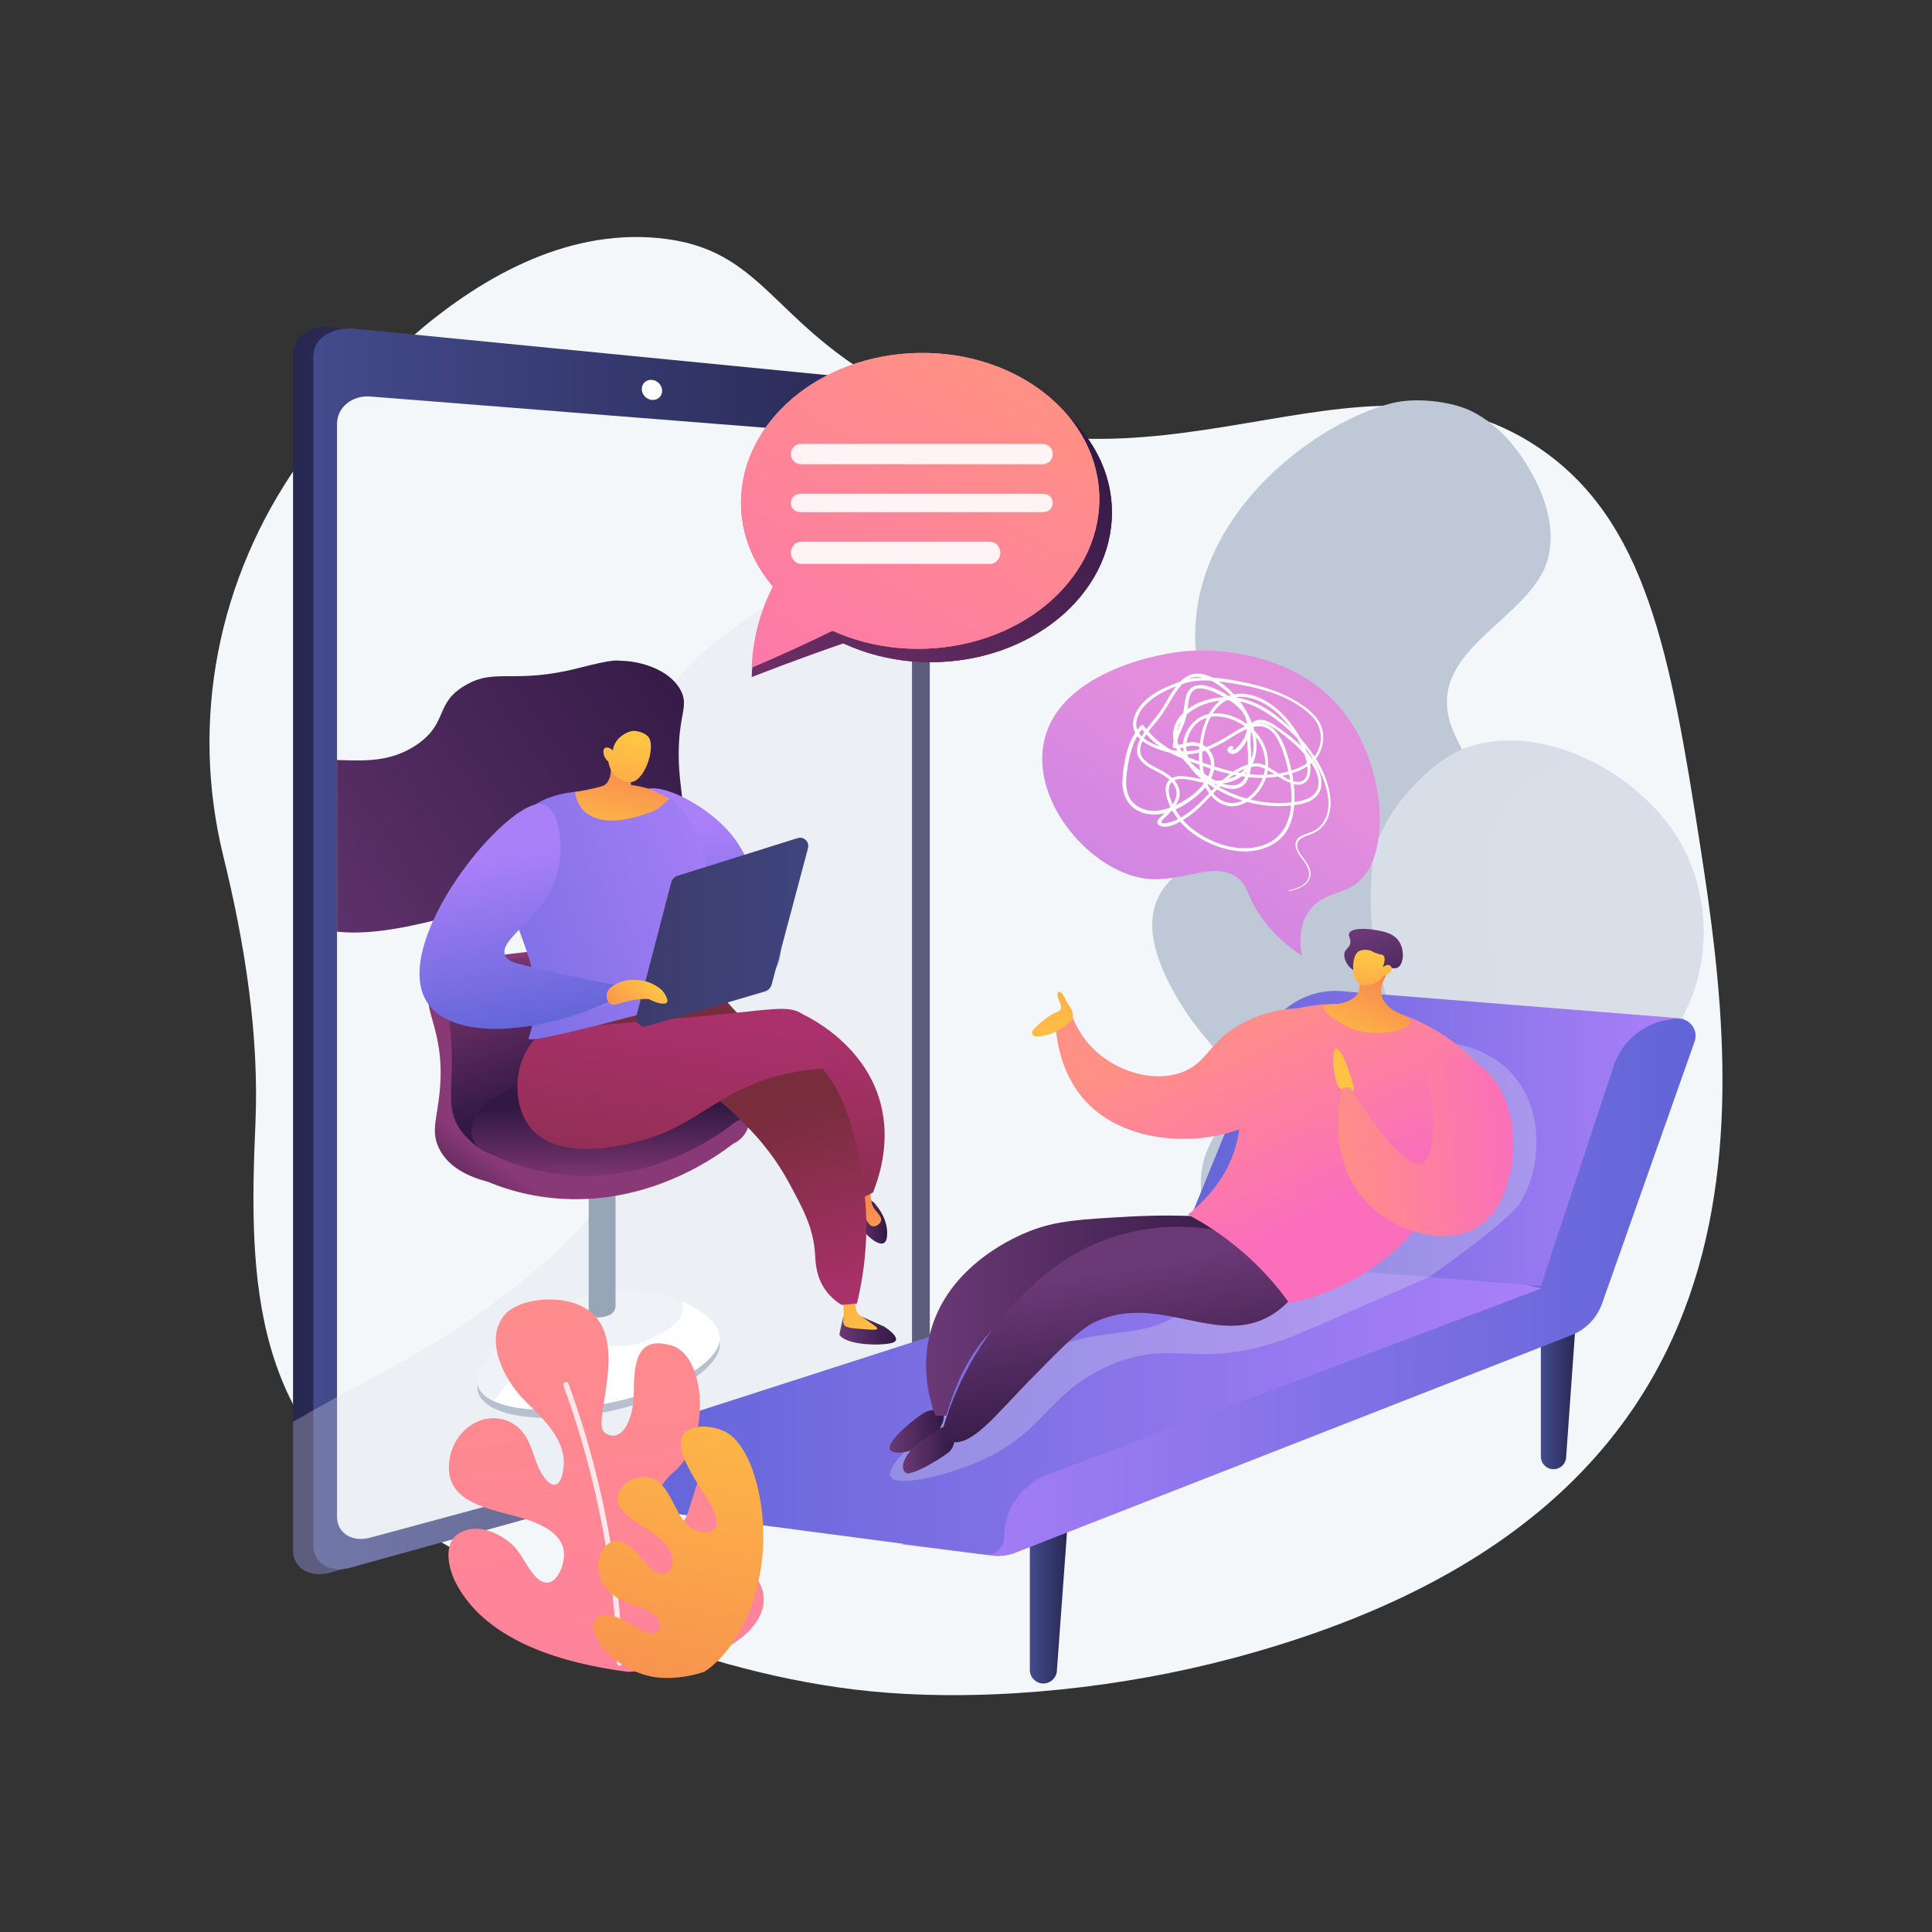 <?xml version="1.0" encoding="utf-8"?>
<!-- Generator: Adobe Illustrator 19.0.0, SVG Export Plug-In . SVG Version: 6.00 Build 0)  -->
<svg version="1.1" id="Illustration" xmlns="http://www.w3.org/2000/svg" xmlns:xlink="http://www.w3.org/1999/xlink" x="0px"
	 y="0px" viewBox="0 0 3710 3710" style="enable-background:new 0 0 3710 3710;" xml:space="preserve">
<rect x="0" y="0" width="3710" height="3710" fill="#333333" stroke="none"/>
<style type="text/css">
	.st0{fill:#F4F7FA;}
	.st1{fill:#BFC8D6;}
	.st2{opacity:0.3;fill:#BFC8D6;}
	.st3{fill:#D8DEE8;}
	.st4{opacity:0.3;fill:#D8DEE8;}
	.st5{fill:url(#SVGID_1_);}
	.st6{fill:url(#SVGID_2_);}
	.st7{fill:#FFFFFF;}
	.st8{clip-path:url(#SVGID_4_);}
	.st9{fill:#B7C0CE;}
	.st10{opacity:0.4;fill:#D8DEE8;}
	.st11{fill:#97A6B7;}
	.st12{fill:url(#SVGID_5_);}
	.st13{fill:url(#SVGID_6_);}
	.st14{fill:url(#SVGID_7_);}
	.st15{fill:url(#SVGID_8_);}
	.st16{fill:url(#SVGID_9_);}
	.st17{fill:url(#SVGID_10_);}
	.st18{fill:url(#SVGID_11_);}
	.st19{fill:url(#SVGID_12_);}
	.st20{fill:url(#SVGID_13_);}
	.st21{fill:url(#SVGID_14_);}
	.st22{fill:url(#SVGID_15_);}
	.st23{opacity:0.3;fill:url(#SVGID_16_);}
	.st24{fill:url(#SVGID_17_);}
	.st25{fill:url(#SVGID_18_);}
	.st26{fill:url(#SVGID_19_);}
	.st27{fill:url(#SVGID_20_);}
	.st28{fill:url(#SVGID_21_);}
	.st29{fill:url(#SVGID_22_);}
	.st30{fill:url(#SVGID_23_);}
	.st31{fill:url(#SVGID_24_);}
	.st32{fill:url(#SVGID_25_);}
	.st33{fill:url(#SVGID_26_);}
	.st34{fill:url(#SVGID_27_);}
	.st35{fill:url(#SVGID_28_);}
	.st36{fill:url(#SVGID_29_);}
	.st37{fill:url(#SVGID_30_);}
	.st38{fill:url(#SVGID_31_);}
	.st39{fill:url(#SVGID_32_);}
	.st40{fill:url(#SVGID_33_);}
	.st41{fill:url(#SVGID_34_);}
	.st42{fill:url(#SVGID_35_);}
	.st43{fill:url(#SVGID_36_);}
	.st44{fill:url(#SVGID_37_);}
	.st45{fill:url(#SVGID_38_);}
	.st46{opacity:0.3;fill:url(#SVGID_39_);}
	.st47{fill:url(#SVGID_40_);}
	.st48{fill:url(#SVGID_41_);}
	.st49{fill:url(#SVGID_42_);}
	.st50{fill:url(#SVGID_43_);}
	.st51{fill:url(#SVGID_44_);}
	.st52{fill:url(#SVGID_45_);}
	.st53{fill:url(#SVGID_46_);}
	.st54{fill:url(#SVGID_47_);}
	.st55{fill:url(#SVGID_48_);}
	.st56{fill:url(#SVGID_49_);}
	.st57{fill:url(#SVGID_50_);}
	.st58{opacity:0.2;}
	.st59{fill:url(#SVGID_51_);}
	.st60{opacity:0.9;}
	.st61{fill:url(#SVGID_52_);}
	.st62{opacity:0.8;}
	.st63{fill:url(#SVGID_53_);}
</style>
<g>
	<path class="st0" d="M3264.9,1624.2c-57.3-369.4-103.3-624.7-310.1-764.5c-348.9-235.9-738.5,147.1-1232.6-109.9
		c-243.3-126.5-252.4-273.3-458.5-292.7c-364.6-34.5-663.1,394.2-689,431c-157.2,223.4-209.7,495.7-146,755.4
		c41.4,168.7,69.4,343.2,61.7,516.5c-13.4,301.6-5.7,583.2,291.4,763.1c265.3,160.6,599.1,302.3,917.6,327.1
		c216.4,16.9,459.2-10.4,667.8-65.9C3430.3,2901.1,3343.7,2132.1,3264.9,1624.2z"/>
	<g>
		<g>
			<path class="st1" d="M2958.6,1105.7c-58.3,100.4-230.2,159.6-166.2,302.5c18.6,41.5,46.8,82.2,49.7,128.8
				c2.9,47.8-37.5,81.3-64.6,115.5c-28.5,35.8-49.1,73.4-52.4,119.9c-4.9,68.6,40.1,116.5,72.5,171.8
				c37.5,63.9,9.3,103.8-38.6,151.3c-102.4,101.7-37.3,259.5-52.2,384.6c-14.6,123.8-79.4,216.6-195.5,264.4
				c-56.4,23.2-117,35.4-177.3,42.7c-46.6,5.7-97.8,1.8-146,5.3c0,0-0.1,0-0.1,0c-6.9,0.5-13.7,2-20.4,2h0c-8.3,0-16.6,2.5-24.6,4.2
				c77.7-17.1,237.1-220.5,212.1-331.8c-25-111.3-89-191.9-13.1-301.2c75.9-109.2-0.8-118.9-73.1-235.7
				c-72.3-116.8-83.5-211.4,18.3-269.6c101.7-58.1,95.8-58.7,20.7-343.7c-75.2-285,200.3-502.2,367.2-543
				c42.8-10.4,109.5-3.8,149.3,15.2c7.1,3.4,13.9,7.2,20.6,11.5c26.9,17,50.9,40.7,70.9,68
				C2962.8,932.9,3002.5,1030.1,2958.6,1105.7z"/>
			<path class="st2" d="M2958.6,1105.7c-58.3,100.4-230.2,159.6-166.2,302.5c18.6,41.5,46.8,82.2,49.7,128.8
				c2.9,47.8-37.5,81.3-64.6,115.5c-28.5,35.8-49.1,73.4-52.4,119.9c-4.9,68.6,40.1,116.5,72.5,171.8
				c37.5,63.9,9.3,103.8-38.6,151.3c-102.4,101.7-37.3,259.5-52.2,384.6c-14.6,123.8-79.4,216.6-195.5,264.4
				c-56.4,23.2-117,35.4-177.3,42.7c-46.6,5.7-97.8,1.8-146,5.3c30-5.3,61.7-20.2,86.7-32.9c80.7-41,164.1-92.6,206.2-176
				c22-43.6,9.7-64.7-8.6-108.6c-28.2-67.8-39.8-142.1-5.3-211c33.8-67.6,87.1-132.4,85.2-211.9c-3-122.4-162.2-206.3-82.7-332.9
				c48.6-77.3,139.5-127.6,153.8-225.2c9.7-66.1-32.1-121-52.3-180.5c-21.5-63.3-21.9-131.8-10.8-197.3
				c32.6-190.8,165.6-277,284.5-315.8c26.9,17,50.9,40.7,70.9,68C2962.8,932.9,3002.5,1030.1,2958.6,1105.7z"/>
		</g>
		<g>
			<path class="st3" d="M3082.4,2087.6c-95.1,39.9-171,77.9-150.3,197.1c33.4,191.9-72.3,308.8-191.9,359.9
				c-115.5,49.4-404.9,116.5-539.9-4.3c-4.8-4.2-9.3-8.7-13.7-13.5c30.7-4.5,169.7,108.6,217-183.5
				c47.3-292.1,164.2-155.8,273.5-271.6c109.4-115.8-75.9-226.3-40.4-522.3c9.8-81,108.8-191.8,184.7-215.9
				c65.8-20.8,138.7-12.2,205.8,15.1c1.3,0.5,2.7,1.1,4,1.7c88.1,37,165.9,106.1,204,183.1
				C3316.3,1797.2,3260.4,2012.9,3082.4,2087.6z"/>
			<path class="st4" d="M3082.4,2087.6c-95.1,39.9-171,77.9-150.3,197.1c33.4,191.9-72.3,308.8-191.9,359.9
				c-115.5,49.4-404.9,116.5-539.9-4.3c57.4,20.3,126.9,34.6,186.3,27.7c84.9-9.8,163.4-73.9,212.1-141.4
				c40.2-55.7,65.8-120.4,105.4-176.5c27.5-38.9,69.2-64.2,97.1-102.4c27.1-37.2,44.6-82.1,59.7-125.3
				c18.9-54.1,24.1-110.9,20.7-167.9c-9.1-156-93.6-359.9,69.4-465.4c24.8-16.1,52.1-28.7,80.3-38.7c88.1,37,165.9,106.1,204,183.1
				C3316.3,1797.2,3260.4,2012.9,3082.4,2087.6z"/>
		</g>
	</g>
	<g>
		<g>
			<g>
				<g>
					<linearGradient id="SVGID_1_" gradientUnits="userSpaceOnUse" x1="3074.185" y1="1830.898" x2="441.703" y2="1824.943">
						<stop  offset="0" style="stop-color:#444B8C"/>
						<stop  offset="0.996" style="stop-color:#26264F"/>
					</linearGradient>
					<path class="st5" d="M562.7,681.8v2295.4c0,34.3,33,53.4,71.4,42.7l19.2-5.3l6.3-1.8l1042.6-307.5
						c26.2-7.2,47.8-18.7,47.8-46.7V788.4c0-28-13.4-10.2-39.5-12.6l-20.6-1.2l-1031.5-142h0l-25.4-4.4
						C594.7,624.5,562.7,647.5,562.7,681.8z"/>
					<linearGradient id="SVGID_2_" gradientUnits="userSpaceOnUse" x1="601.696" y1="1821.985" x2="1785.409" y2="1821.985">
						<stop  offset="0" style="stop-color:#444B8C"/>
						<stop  offset="0.996" style="stop-color:#26264F"/>
					</linearGradient>
					<path class="st6" d="M601.7,684.1v2284c0,30,25.4,48.1,57,45c4.4-0.4,9.5-1.4,14.1-2.7l1062.9-294.8
						c26-7.2,49.7-36.1,49.7-63.9V790.2c0-27.8-23.5-52.8-49.5-55.4l-44.9-4.4L674.1,630.6c-4.4-0.4-9.2,1.5-13.3,1.2
						c0,0,0.6,0,0.6,0C629.4,633.6,601.7,653.9,601.7,684.1z"/>
					<path class="st0" d="M1751.3,891.2V2624c0,26.1-19.9,52.9-44.4,59.5l-995.8,269.2c-35,9.5-63.9-8.6-63.9-40.2V813.9
						c0-31.6,28.9-55.2,63.9-52.5l995.8,78.8C1731.5,842.2,1751.3,865.1,1751.3,891.2z"/>
				</g>
				<path class="st7" d="M1271.5,750.5c0,10.6-8.7,18.4-19.5,17.5c-10.8-0.9-19.6-10.3-19.6-21c0-10.7,8.8-18.5,19.6-17.5
					C1262.8,730.5,1271.5,739.9,1271.5,750.5z"/>
				<path class="st4" d="M562.7,2730.4v246.8c0,34.3,33,53.4,71.4,42.7l19.2-5.3l6.3-1.8c4.4-0.4,9.1-1.3,13.7-2.6l1062.6-294.7
					c26-7.2,49.6-36,49.6-63.9V790.2c0-27.8-23.5-52.8-49.5-55.4l-44.9-4.4c0.9,14,0.8,28.3,1.2,42.6c0.6,22.5,0.3,45-0.1,66
					c-1,55.6-4.9,101.2-8.9,111c-76.3,187-313.4,223.9-417.7,402.7c-80.7,138.2-19.8,274,18,409.1
					c108.3,387.2-182.6,680.6-566.4,883c-24.1,12.7-47.3,25.3-69.8,37.8c-14.7,8.2-30.4,16.6-44.5,24.8
					C589.5,2715,576.9,2722.6,562.7,2730.4z"/>
			</g>
		</g>
		<g>
			<defs>
				<path id="SVGID_3_" d="M1751.3,891.2V2624c0,26.1-19.9,52.9-44.4,59.5l-995.8,269.2c-35,9.5-63.9-8.6-63.9-40.2V813.9
					c0-31.6,28.9-55.2,63.9-52.5l995.8,78.8C1731.5,842.2,1751.3,865.1,1751.3,891.2z"/>
			</defs>
			<clipPath id="SVGID_4_">
				<use xlink:href="#SVGID_3_"  style="overflow:visible;"/>
			</clipPath>
			<g class="st8">
				<g>
					<path class="st9" d="M916.7,2663.6c0,52.2,109.1,73.9,239.7,49.2c126.4-23.9,226-82.6,226-131.8s-99.6-72.6-226-51.7
						C1025.8,2551,916.7,2611.4,916.7,2663.6z"/>
					<path class="st7" d="M916.7,2652.5c0,49.3,109.1,68.8,239.7,44.4c126.4-23.6,226-79.9,226-126.4c0-46.5-99.6-106.6-226-86.3
						C1025.8,2505.1,916.7,2603.2,916.7,2652.5z"/>
					<path class="st10" d="M916.7,2652.5c0-49.3,109.1-147.4,239.7-168.3c58.9-9.4,111.8-1.4,151.6,14.4c2.8,5.3,4.1,10.7,3.5,16.2
						c-2.6,26.8-46.5,50.6-71.9,60.4c-64.8,24.9-96.9-7.4-151.6,3.3c-34.2,6.7-82.1,31.5-139.6,112
						C928.3,2681.3,916.7,2668.4,916.7,2652.5z"/>
					<path class="st7" d="M1143.6,2529.8c9.3,0.7,18-0.8,26.1-4.2c7.4-3,12.4-10.5,12.4-17.8l0-252.7l-51.7,6.8v254
						C1130.4,2523.6,1136,2529.2,1143.6,2529.8z"/>
					<path class="st11" d="M1143.6,2529.8c9.3,0.7,18-0.8,26.1-4.2c7.4-3,12.4-10.5,12.4-17.8l0-252.7l-51.7,6.8v254
						C1130.4,2523.6,1136,2529.2,1143.6,2529.8z"/>
					<g>
						
							<linearGradient id="SVGID_5_" gradientUnits="userSpaceOnUse" x1="2588.765" y1="2371.755" x2="2488.382" y2="2240.952" gradientTransform="matrix(-1 0 0 1 3458.337 0)">
							<stop  offset="0" style="stop-color:#311944"/>
							<stop  offset="1" style="stop-color:#893976"/>
						</linearGradient>
						<path class="st12" d="M1420.6,2120.6l-74.6-38.3c-3.1-17.3-38.8-198.4-187.1-244.9c-61.9-19.4-129.7-11.4-167.4-7
							c-76.3,9-131.6,15.5-158.4,52.4c-34.8,47.7,23.4,83.1,11.4,211.8c-4.9,52.6-17.4,77.2-1.8,109.8c18.5,39,61.1,56.4,94,64.9
							c38.9,16.2,105.7,37.4,192.3,32.9c141.7-7.4,244.3-79.3,278.9-105.9c15.3-6.8,26.8-20.9,30-37
							C1441.2,2143.1,1434.3,2127.7,1420.6,2120.6z"/>
						
							<linearGradient id="SVGID_6_" gradientUnits="userSpaceOnUse" x1="2350.32" y1="2082.127" x2="2464.553" y2="1779.319" gradientTransform="matrix(-1 0 0 1 3458.337 0)">
							<stop  offset="0" style="stop-color:#311944"/>
							<stop  offset="1" style="stop-color:#893976"/>
						</linearGradient>
						<path class="st13" d="M974.9,1842c-56.5,5.9-92,8.1-111.8,33.6c-20.9,26.9,0.2,46.6,4.1,135.9c3.5,81.3-11.9,115.3,16.4,157.4
							c0,0,14.3,21.3,36.8,35.8c78.5,50.6,274.2,24.7,353.8-106.7c62.3-102.9,36.5-242.2-37.4-283.5
							C1200.1,1794,1191.7,1819.2,974.9,1842z"/>
						
							<linearGradient id="SVGID_7_" gradientUnits="userSpaceOnUse" x1="2283.673" y1="2126.564" x2="2281.831" y2="2283.094" gradientTransform="matrix(-1 0 0 1 3458.337 0)">
							<stop  offset="0" style="stop-color:#311944"/>
							<stop  offset="1" style="stop-color:#893976"/>
						</linearGradient>
						<path class="st14" d="M1426,2078.1l-74.4-38.7c0,0-206.8-45.4-408.2,71.7c-23.2,13.5-37.7,37.7-37.7,62.2
							c0,18.8,12,34.2,30.4,39.2c35.9,18.7,105.2,47.8,198.7,45.4c144.3-3.7,248.3-80.3,278.5-104.2c15.3-6.7,26.7-20.7,30-36.8
							C1446.5,2100.7,1439.6,2085.2,1426,2078.1z"/>
					</g>
				</g>
				<g>
					<g>
						<g>
							
								<linearGradient id="SVGID_8_" gradientUnits="userSpaceOnUse" x1="5778.953" y1="1230.084" x2="6759.329" y2="1895.999" gradientTransform="matrix(-1 0 0 1 7130.791 0)">
								<stop  offset="0" style="stop-color:#311944"/>
								<stop  offset="1" style="stop-color:#6B3976"/>
							</linearGradient>
							<path class="st15" d="M1302.7,1561.9c16.7-11.4,1.5-41.8,0.6-108.4c-1.1-81.7,20.9-97.3,3.2-129.1
								c-21.7-39-76.8-54.9-113.8-55.5c-8.2-0.1-10.1-4.5-79.5,13.4c-128.2,32.9-160.9-1-220.2,34c-58.1,34.3-32.5,70.6-89.4,111.4
								c-93.8,67.3-194.7-0.4-264.8,56.7c-67.3,54.9-68.9,189.5,1.9,258.6c78.9,77,217.4,42.9,307.8,21
								c18.8-4.6,112.2-29,207.3-101.2c51.6-39.2,86.7-79.7,108.9-109.1c5.2-5.9,13.3-13,23.9-14.6c12.7-1.8,22.9,5.3,27.8,8.4
								C1242,1563.7,1286.2,1573.1,1302.7,1561.9z"/>
							
								<linearGradient id="SVGID_9_" gradientUnits="userSpaceOnUse" x1="-5541.49" y1="1582.305" x2="-5522.012" y2="1895.338" gradientTransform="matrix(1 0 0 1 6900.505 0)">
								<stop  offset="0" style="stop-color:#AA80F9"/>
								<stop  offset="0.996" style="stop-color:#6165D7"/>
							</linearGradient>
							<path class="st16" d="M1234.9,1519.7c21.8-20.2,98.7,14,148.8,60.8c58,54.2,53.6,100.6,103.6,167.8
								c24.6,33.1,18.6,162.6-48.1,124.6c-47-26.7-71.4-65.7-118.8-143.1C1272.3,1651.2,1207.5,1545.2,1234.9,1519.7z"/>
							
								<linearGradient id="SVGID_10_" gradientUnits="userSpaceOnUse" x1="5410.033" y1="2552.849" x2="5518.765" y2="2552.849" gradientTransform="matrix(-1 0 0 1 7130.791 0)">
								<stop  offset="0" style="stop-color:#311944"/>
								<stop  offset="1" style="stop-color:#6B3976"/>
							</linearGradient>
							<path class="st17" d="M1698.7,2547.9l-54.3-24.1l-24.8,4.4c0,0-8.5,33.9-7.5,35.3c11.1,16.6,62.3,21.3,93.8,16.7
								c5.2-0.8,12.5-2.1,14.4-6.4C1723.5,2566.6,1709.3,2555.2,1698.7,2547.9z"/>
							
								<linearGradient id="SVGID_11_" gradientUnits="userSpaceOnUse" x1="5463.732" y1="2590.826" x2="5609.46" y2="2153.641" gradientTransform="matrix(-1 0 0 1 7130.791 0)">
								<stop  offset="0" style="stop-color:#FFC444"/>
								<stop  offset="0.996" style="stop-color:#F36F56"/>
							</linearGradient>
							<path class="st18" d="M1643.4,2487c-3.5,21.6,0.9,31.7,5.7,37c3.4,3.7,6.4,4.4,26.3,18.7c6.6,4.7,9.9,7.2,9.1,9
								c-0.9,2-6.7,2.1-19.2,1.2c-27.5-1.9-41.3-2.9-44.7-9.2c-3.1-5.7-0.4-8.9-0.5-25.8c-0.1-11.1-2.3-19.7-4.1-25
								C1625.2,2491,1634.3,2489,1643.4,2487z"/>
							
								<linearGradient id="SVGID_12_" gradientUnits="userSpaceOnUse" x1="5427.128" y1="2345.694" x2="5493.554" y2="2345.694" gradientTransform="matrix(-1 0 0 1 7130.791 0)">
								<stop  offset="0" style="stop-color:#311944"/>
								<stop  offset="1" style="stop-color:#6B3976"/>
							</linearGradient>
							<path class="st19" d="M1682.8,2315c0,0,24.4,26.5,20.4,60.2c-4,33.7-46.9-8-52.9-23.5c-6-15.5-13.1-37.9-13.1-37.9
								S1667.5,2289.8,1682.8,2315z"/>
							
								<linearGradient id="SVGID_13_" gradientUnits="userSpaceOnUse" x1="5390.163" y1="2523.401" x2="5495.92" y2="2206.129" gradientTransform="matrix(-1 0 0 1 7130.791 0)">
								<stop  offset="0" style="stop-color:#FFC444"/>
								<stop  offset="0.996" style="stop-color:#F36F56"/>
							</linearGradient>
							<path class="st20" d="M1673.4,2269c0,0-6.7,36.2,6,53c6.3,8.3,14.8,14.9,12.3,22.8c-1.7,5.3-8,9.9-13.4,10.2
								c-10.3,0.5-16.1-15.1-20.2-26c-6-16.2-9.4-52.4-9.4-52.4L1673.4,2269z"/>
							
								<linearGradient id="SVGID_14_" gradientUnits="userSpaceOnUse" x1="5524.467" y1="1980.243" x2="5605.705" y2="2449.896" gradientTransform="matrix(-1 0 0 1 7130.791 0)">
								<stop  offset="0" style="stop-color:#AB316D"/>
								<stop  offset="1" style="stop-color:#792D3D"/>
							</linearGradient>
							<path class="st21" d="M1653.8,2301.6c7.6-4,15.1-7.9,22.7-11.8c11.7-29.4,26-76.9,21.3-131.6
								c-12.3-140.9-141.8-203.7-156.4-210.5c-36.2,22-73.2,51.8-74.6,84.9c-1.7,41.6,54,57.1,105.6,110.8
								C1603,2175.3,1635.5,2224.1,1653.8,2301.6z"/>
							
								<linearGradient id="SVGID_15_" gradientUnits="userSpaceOnUse" x1="5665.957" y1="2553.987" x2="5779.666" y2="2194.117" gradientTransform="matrix(-1 0 0 1 7130.791 0)">
								<stop  offset="0" style="stop-color:#AB316D"/>
								<stop  offset="1" style="stop-color:#792D3D"/>
							</linearGradient>
							<path class="st22" d="M1645.7,2503c25-105.1,18.7-186.3,11.4-232.7c-10.9-70.3-33.3-213.8-129.7-258.3
								c-21.4-9.9-52.2-17.6-90.1-47.7c-31.9-25.4-52.4-53.5-64.7-73.6c-138.6-28.3-270.9-0.8-330.7,79.9
								c-7,9.4-24.5,30.1-27.9,58.5c-7.7,64.1,57.4,132.7,129.3,139.9c89.4,8.9,140.4-85.3,217-64.8c21.1,5.7,39,23.6,74.4,59.2
								c44.6,44.8,69.4,87.9,78.8,105.1c27.7,51.1,48.6,88.4,51.7,140.3c0.7,12.1,1.1,36.7,15.1,60.9c10.7,18.5,25.2,29.6,35.9,36.1
								C1626,2504.9,1635.8,2504,1645.7,2503z"/>
							
								<linearGradient id="SVGID_16_" gradientUnits="userSpaceOnUse" x1="5673.242" y1="2530.89" x2="5783.131" y2="2183.111" gradientTransform="matrix(-1 0 0 1 7130.791 0)">
								<stop  offset="0" style="stop-color:#AB316D"/>
								<stop  offset="1" style="stop-color:#792D3D"/>
							</linearGradient>
							<path class="st23" d="M1013.9,2029.1c3.4-28.4,20.9-49.1,27.9-58.5c59.8-80.7,192.1-108.2,330.7-79.9
								c12.4,20.1,32.8,48.2,64.7,73.6c37.9,30.1,68.7,37.8,90.1,47.7c59.2,27.3,90.4,91.5,108.2,153.3
								c-26.5-38.8-49.3-47.3-67-45.4c-25.5,2.8-37,26.5-67.8,27.2c-33.2,0.8-40.9-26.1-68.1-26c-8.2,0-18.3,2.5-30.4,10.4
								c-16.3-15.1-28.5-23.7-42-27.3c-76.6-20.5-127.5,73.8-217,64.8C1071.4,2161.8,1006.3,2093.2,1013.9,2029.1z"/>
							
								<linearGradient id="SVGID_17_" gradientUnits="userSpaceOnUse" x1="5822.785" y1="1938.614" x2="5924.14" y2="2524.577" gradientTransform="matrix(-1 0 0 1 7130.791 0)">
								<stop  offset="0" style="stop-color:#AB316D"/>
								<stop  offset="1" style="stop-color:#792D3D"/>
							</linearGradient>
							<path class="st24" d="M1579.5,2052.2c-14.6,0.8-37.2,2.9-64.7,8.7c-133.1,28.2-170.7,99.4-285.4,130
								c-27.6,7.4-153.2,40.8-208.8-23.1c-40.4-46.5-34.3-135.4,9.8-174.3c18.5-16.4,36.8-17.7,152.9-27.7
								c42.9-3.7,85.2-7.6,127.2-11c172.6-14.2,204.8-29,235.1-3.9C1559.6,1962.4,1580.1,1988.2,1579.5,2052.2z"/>
							<g>
								<g>
									
										<linearGradient id="SVGID_18_" gradientUnits="userSpaceOnUse" x1="5683.024" y1="1636.21" x2="6506.747" y2="1937.855" gradientTransform="matrix(-1 0 0 1 7130.791 0)">
										<stop  offset="0" style="stop-color:#AA80F9"/>
										<stop  offset="0.996" style="stop-color:#6165D7"/>
									</linearGradient>
									<path class="st25" d="M1215.3,1527.6c0,0-217-53.1-240.1,102.7c-22.4,150.2,90.9,209.8,39.8,363.6
										c-6,18,401.6-97.7,401.6-97.7c-52-60.2-64.2-112.8-65.4-150c-1.4-40.7,10.5-60,0-107.7c0,0-11.7-53.3-54.4-97.9
										C1290.5,1534.3,1283.1,1527.6,1215.3,1527.6z"/>
								</g>
								
									<linearGradient id="SVGID_19_" gradientUnits="userSpaceOnUse" x1="1058.161" y1="1846.722" x2="1556.802" y2="2029.323">
									<stop  offset="0" style="stop-color:#AA80F9"/>
									<stop  offset="0.996" style="stop-color:#6165D7"/>
								</linearGradient>
								<path class="st26" d="M1077.3,1954.1c0,0,199.9-69.6,314.4-85.7L1077.3,1954.1z"/>
							</g>
							<g>
								
									<linearGradient id="SVGID_20_" gradientUnits="userSpaceOnUse" x1="-3808.132" y1="2597.177" x2="-3798.986" y2="2353.572" gradientTransform="matrix(0.984 0.178 -0.178 0.984 5382.355 -244.239)">
									<stop  offset="0" style="stop-color:#FFC444"/>
									<stop  offset="0.996" style="stop-color:#F36F56"/>
								</linearGradient>
								<path class="st27" d="M1169.1,1438.7c2,8.8,11.9,55.9-8.2,68.8c-4.4,2.8-12.8,4.6-29.6,8.3c-11.1,2.4-20.4,4-27,5
									c1,8,3.8,20.9,13.4,32.4c26.9,32,80.2,21,87.7,19.4c26.5-5.9,52.4-15,58.6-20.1c9.5-7.8,16.9-13.6,21.3-19.4
									c-10.1-4.4-30.6-16.2-44.4-19.9c-10.3-2.7-20.1-4.6-28.9-5.8c-1.5-9.1-2.9-18.1-4.4-27.2
									C1195,1466.4,1182.1,1452.6,1169.1,1438.7z"/>
								
									<linearGradient id="SVGID_21_" gradientUnits="userSpaceOnUse" x1="-3809.915" y1="2380.776" x2="-3813.812" y2="2694.771" gradientTransform="matrix(0.984 0.178 -0.178 0.984 5382.355 -244.239)">
									<stop  offset="0" style="stop-color:#FFC444"/>
									<stop  offset="0.996" style="stop-color:#F36F56"/>
								</linearGradient>
								<path class="st28" d="M1168.2,1462.4c0,0,3.6,34.7,38.4,39.6c30.9,4.3,54-68.9,38.3-87.2c-5.2-6.1-18.2-11.8-29.5-11.2
									c-8,0.4-34.9,11-38.7,37.4c-5.4-5.4-12.1-6.8-15.5-4.4c-4.2,3.1-2,11.5-1.4,13.4C1161.5,1456.7,1166,1460.7,1168.2,1462.4z"
									/>
							</g>
						</g>
					</g>
					<g>
						
							<linearGradient id="SVGID_22_" gradientUnits="userSpaceOnUse" x1="-5874.986" y1="877.944" x2="-5853.528" y2="1222.816" gradientTransform="matrix(0.993 -0.116 0.116 0.993 6683.071 89.945)">
							<stop  offset="0" style="stop-color:#AA80F9"/>
							<stop  offset="0.996" style="stop-color:#6165D7"/>
						</linearGradient>
						<path class="st29" d="M1167.7,1924.6c4.3-11.3,8.5-22.5,12.7-33.7c-47.2-8.5-113.4-21.7-182.4-39.6
							c-10.9-2.8-23.9-6.4-28.2-17c-12-29.7,63.7-66.7,92.8-134.7c26.7-62.5,12-146.4-19.1-155.1C978,1526,736.8,1819,824.6,1931
							C873.4,1993.3,1020.3,1989.8,1167.7,1924.6z"/>
					</g>
					
						<linearGradient id="SVGID_23_" gradientUnits="userSpaceOnUse" x1="1906.241" y1="1789.815" x2="2236.753" y2="1789.815" gradientTransform="matrix(-1 0 0 1 3458.337 0)">
						<stop  offset="0" style="stop-color:#40447E"/>
						<stop  offset="0.996" style="stop-color:#3C3B6B"/>
					</linearGradient>
					<path class="st30" d="M1222.2,1950.6l66.6-255.8c1.6-6.2,6.5-11.3,12.7-13.2l229.9-72.1c12.4-3.9,23.5,7.1,20.1,19.7
						l-69.7,261.4c-1.7,6.3-6.7,11.5-12.9,13.3l-225.7,66.4C1230.1,1974,1218.8,1963.5,1222.2,1950.6z"/>
					
						<linearGradient id="SVGID_24_" gradientUnits="userSpaceOnUse" x1="-5646.877" y1="1885.252" x2="-5772.324" y2="2003.47" gradientTransform="matrix(1 0 0 1 6900.505 0)">
						<stop  offset="0" style="stop-color:#FFC444"/>
						<stop  offset="0.996" style="stop-color:#F36F56"/>
					</linearGradient>
					<path class="st31" d="M1180.4,1890.9c29.3-17.6,64.2-5.1,66.4-4.2c6.4,2.4,15.6,6.8,24.9,15.3c1.1,1.3,13.5,17.1,9,23
						c-3.6,4.7-17.8,2.4-34.8-6.5c-7.2-0.3-17.8-0.3-30.7,2c-23.7,4.2-34.6,12.5-43.2,7c-6.4-4-8.5-13.6-6.2-21.1
						C1168.2,1898.4,1175.5,1893.9,1180.4,1890.9z"/>
				</g>
			</g>
		</g>
	</g>
	<g>
		<g>
			<linearGradient id="SVGID_25_" gradientUnits="userSpaceOnUse" x1="2958.963" y1="2655.988" x2="3029.312" y2="2655.988">
				<stop  offset="0" style="stop-color:#444B8C"/>
				<stop  offset="0.996" style="stop-color:#26264F"/>
			</linearGradient>
			<path class="st32" d="M3029.3,2490.7l-22,309.3c-1.5,12.2-11.8,21.3-24.1,21.3l0,0c-13.4,0-24.3-10.9-24.3-24.3v-271.3
				L3029.3,2490.7z"/>
			<linearGradient id="SVGID_26_" gradientUnits="userSpaceOnUse" x1="1977.604" y1="3060.491" x2="2052.889" y2="3060.491">
				<stop  offset="0" style="stop-color:#444B8C"/>
				<stop  offset="0.996" style="stop-color:#26264F"/>
			</linearGradient>
			<path class="st33" d="M2052.9,2888.1l-23.5,321.9c-1.6,13-12.7,22.8-25.8,22.8l0,0c-14.3,0-26-11.6-26-26v-281.3L2052.9,2888.1z"
				/>
			<linearGradient id="SVGID_27_" gradientUnits="userSpaceOnUse" x1="1203.772" y1="2969.038" x2="1279.057" y2="2969.038">
				<stop  offset="0" style="stop-color:#444B8C"/>
				<stop  offset="0.996" style="stop-color:#26264F"/>
			</linearGradient>
			<path class="st34" d="M1279.1,2796.7l-23.6,321.9c-1.6,13-12.7,22.8-25.8,22.8l0,0c-14.3,0-26-11.6-26-26v-281.3L1279.1,2796.7z"
				/>
			<linearGradient id="SVGID_28_" gradientUnits="userSpaceOnUse" x1="1731.385" y1="2463.236" x2="3256.047" y2="2463.236">
				<stop  offset="0" style="stop-color:#AA80F9"/>
				<stop  offset="0.996" style="stop-color:#6165D7"/>
			</linearGradient>
			<path class="st35" d="M3254.1,2000.2L3076.5,2503c-9.9,27.9-31.3,50.1-58.9,60.9l-1068.3,418c-13.7,5.4-28.6,7.2-43.2,5.4
				l-174.7-21.8l1137.3-747.6l136-279.5l220.8,17.7C3247.2,1957.8,3261.4,1979.7,3254.1,2000.2z"/>
			
				<linearGradient id="SVGID_29_" gradientUnits="userSpaceOnUse" x1="1084.774" y1="2687.054" x2="2889.613" y2="2687.054" gradientTransform="matrix(-1 0 0 1 4044.835 0)">
				<stop  offset="0" style="stop-color:#AA80F9"/>
				<stop  offset="0.996" style="stop-color:#6165D7"/>
			</linearGradient>
			<path class="st36" d="M1243.9,2741.1l1019.5-328.3l326.3-24.2l370.4,85.5l-949,358.1c-49.8,18.8-82.7,66.4-82.7,119.7l0,0
				c0,20.2-17.8,35.8-37.9,33.2l-707.7-93.3c-16.1-2.1-27.9-16-27.5-32.2l0,0C1156.6,2805.3,1192.1,2757.7,1243.9,2741.1z"/>
			
				<linearGradient id="SVGID_30_" gradientUnits="userSpaceOnUse" x1="810.405" y1="2186.139" x2="1789.355" y2="2186.139" gradientTransform="matrix(-1 0 0 1 4044.835 0)">
				<stop  offset="0" style="stop-color:#AA80F9"/>
				<stop  offset="0.996" style="stop-color:#6165D7"/>
			</linearGradient>
			<path class="st37" d="M3233.3,1956l1.1,0.9c-60.6-4.7-116.5,32.6-135.6,90.2L2959,2469.6l-703.5-56.3l170.3-417.3
				c24.3-59.6,84-97,148.2-92.9L3233.3,1956z"/>
		</g>
		<path class="st4" d="M2695.2,2005.3c66.9-14.3,157.6-2,211,59.8c59.7,69,53.4,177.1,14.1,242.7
			c-23.1,38.5-175.9,144.2-175.9,144.2s-238.4,105.2-267.3,116.1c-180.2,67.9-222.7-2.7-351.7,56.3
			c-124,56.7-119.4,137.7-274.4,193.5c-52.7,19-130.3,37.3-140.7,17.6c-9.2-17.5,37.8-59.6,77.4-95c43.8-39.2,89.4-79.9,168.8-123.1
			c160.1-87.1,229.8-31.1,323.6-105.5c43.4-34.4,35.1-50.4,105.5-168.8C2495.3,2158.4,2570.5,2032,2695.2,2005.3z"/>
		<g>
			
				<linearGradient id="SVGID_31_" gradientUnits="userSpaceOnUse" x1="2232.519" y1="2748.6" x2="2336.49" y2="2748.6" gradientTransform="matrix(-1 0 0 1 4044.835 0)">
				<stop  offset="0" style="stop-color:#311944"/>
				<stop  offset="1" style="stop-color:#6B3976"/>
			</linearGradient>
			<path class="st38" d="M1810.2,2711.5c0,0-17.7-10.6-39,3.5c-21.2,14.2-92.1,70.8-49.6,74.4
				C1764.2,2792.9,1824.4,2739.8,1810.2,2711.5z"/>
			
				<linearGradient id="SVGID_32_" gradientUnits="userSpaceOnUse" x1="2211.984" y1="2784.502" x2="2311.06" y2="2784.502" gradientTransform="matrix(-1 0 0 1 4044.835 0)">
				<stop  offset="0" style="stop-color:#311944"/>
				<stop  offset="1" style="stop-color:#6B3976"/>
			</linearGradient>
			<path class="st39" d="M1831.5,2750.4c0,0,7.1,24.8-10.6,39c-17.7,14.2-72.7,45.9-81.4,39c-17.7-14.2,10.6-49.6,28.3-60.2
				C1785.4,2757.5,1817.3,2722.1,1831.5,2750.4z"/>
			
				<linearGradient id="SVGID_33_" gradientUnits="userSpaceOnUse" x1="1605.695" y1="2517.783" x2="2266.529" y2="2517.783" gradientTransform="matrix(-1 0 0 1 4044.835 0)">
				<stop  offset="0" style="stop-color:#311944"/>
				<stop  offset="1" style="stop-color:#6B3976"/>
			</linearGradient>
			<path class="st40" d="M2327.2,2318.4c-5.6,2-12.1,6.6-17.7,17.7c-32.7-1.8-80.5-3.1-138.1,0c-95.5,5.2-143.3,7.8-194.8,28.3
				c-20.4,8.2-157.9,63.1-191.2,198.3c-16.9,68.6,0.4,127.9,10.6,155.8c7.1,0,14.2,0,21.2,0c36-127.4,97.6-179.1,134.6-201.8
				c55.2-33.9,126.1-39.6,265.6-49.6c154.5-11.1,208.1-0.4,219.6-28.3C2453.8,2397.8,2367.3,2304.5,2327.2,2318.4z"/>
			
				<linearGradient id="SVGID_34_" gradientUnits="userSpaceOnUse" x1="1865.054" y1="2755.627" x2="1921.713" y2="2440.461" gradientTransform="matrix(-1 0 0 1 4044.835 0)">
				<stop  offset="0" style="stop-color:#311944"/>
				<stop  offset="1" style="stop-color:#6B3976"/>
			</linearGradient>
			<path class="st41" d="M2500.7,2463.6c-10,17.2-27.6,41.9-56.7,60.2c-105,65.9-216.5-42.3-340,14.2
				c-29.8,13.6-62.3,46.8-127.5,113.3c-64.8,66.1-111.4,128.6-152.3,116.9c-8.2-2.4-14.1-7.1-17.7-10.6
				c18.4-66.8,58.3-170.3,148.7-262c32.9-33.4,82.3-82.5,162.9-113.3c122.2-46.8,233.3-20,276.2-7.1
				C2429.9,2404.6,2465.3,2434.1,2500.7,2463.6z"/>
			
				<linearGradient id="SVGID_35_" gradientUnits="userSpaceOnUse" x1="1779.943" y1="1984.868" x2="1598.163" y2="2360.234" gradientTransform="matrix(-1 0 0 1 4044.835 0)">
				<stop  offset="0" style="stop-color:#FF9085"/>
				<stop  offset="1" style="stop-color:#FB6FBB"/>
			</linearGradient>
			<path class="st42" d="M2493.7,1936c-28.8,1.4-71.1,7.6-113.3,31.9c-61.6,35.5-62.1,74.5-113.3,92.1
				c-53.2,18.3-115.6-2.3-155.8-35.4c-32-26.3-46.7-57.7-53.1-74.4c-10.6,2.4-21.2,4.7-31.9,7.1c1.2,32.8,8.8,108.1,63.7,162.9
				c107.9,107.7,339.8,78.4,400.2-39C2516.2,2030.4,2505.3,1972.8,2493.7,1936z"/>
			
				<linearGradient id="SVGID_36_" gradientUnits="userSpaceOnUse" x1="2027.254" y1="2020.89" x2="1994.203" y2="1520.403" gradientTransform="matrix(-1 0 0 1 4044.835 0)">
				<stop  offset="0" style="stop-color:#FFC444"/>
				<stop  offset="0.996" style="stop-color:#F36F56"/>
			</linearGradient>
			<path class="st43" d="M2055.7,1961.4c0,0-29.2,29.7-66.6,28.9c-6.4-0.1-9.6-7.8-5.3-12.5c10.4-11.1,28.4-27.8,47.6-35.2
				c5.4-2.1,7.7-8.4,5.3-13.6c-4.1-8.6-8.4-20-4.5-24.5c0,0,6.3-3.5,15.2,17.3C2051,1930.1,2068.8,1946,2055.7,1961.4z"/>
			
				<linearGradient id="SVGID_37_" gradientUnits="userSpaceOnUse" x1="1621.013" y1="1907.902" x2="1439.232" y2="2283.268" gradientTransform="matrix(-1 0 0 1 4044.835 0)">
				<stop  offset="0" style="stop-color:#FF9085"/>
				<stop  offset="1" style="stop-color:#FB6FBB"/>
			</linearGradient>
			<path class="st44" d="M2837.1,2042.2c-22.3-23.6-85.1-83.7-187.7-106.2c-107.8-23.7-193.7,8.7-223.1,21.2
				c-7.8,19.4-19,50-28.3,88.5c-19.7,81.3-11,115.7-28.3,166.4c-10.8,31.7-33.7,75.6-88.5,120.4c35.1,18.4,79.5,46.5,123.9,88.5
				c30,28.4,53.2,56.7,70.8,81.4c46.5-10,110.8-31,173.5-77.9C2823.1,2294.9,2835.6,2078.5,2837.1,2042.2z"/>
			
				<linearGradient id="SVGID_38_" gradientUnits="userSpaceOnUse" x1="1464.73" y1="2058.038" x2="1431.678" y2="1557.547" gradientTransform="matrix(-1 0 0 1 4044.835 0)">
				<stop  offset="0" style="stop-color:#FFC444"/>
				<stop  offset="0.996" style="stop-color:#F36F56"/>
			</linearGradient>
			<path class="st45" d="M2599.9,2088.2c0,0-17.7-67.3-31.9-74.4c-14.2-7.1-7.1,63.7,3.5,74.4
				C2582.2,2098.8,2599.9,2105.9,2599.9,2088.2z"/>
			
				<linearGradient id="SVGID_39_" gradientUnits="userSpaceOnUse" x1="1625.748" y1="1910.194" x2="1443.967" y2="2285.561" gradientTransform="matrix(-1 0 0 1 4044.835 0)">
				<stop  offset="0" style="stop-color:#FF9085"/>
				<stop  offset="1" style="stop-color:#FB6FBB"/>
			</linearGradient>
			<path class="st46" d="M2412.2,2375.1c33.3-13,53.9-45,63.7-60.2c43-66.7,14.6-108.8,46-134.6c40.2-33,97.5,7.6,194.8-3.5
				c41.4-4.8,77.1-17.9,106.4-33.1c-19.1,83.8-64.6,199.4-173.7,281c-62.8,46.9-127,67.9-173.5,77.9c-17.7-24.8-40.8-53.1-70.8-81.4
				c-16.8-15.9-33.6-29.8-49.9-42C2375.5,2382.9,2394.9,2381.8,2412.2,2375.1z"/>
			
				<linearGradient id="SVGID_40_" gradientUnits="userSpaceOnUse" x1="1488.34" y1="2215.2" x2="1136.583" y2="2186.87" gradientTransform="matrix(-1 0 0 1 4044.835 0)">
				<stop  offset="0" style="stop-color:#FF9085"/>
				<stop  offset="1" style="stop-color:#FB6FBB"/>
			</linearGradient>
			<path class="st47" d="M2748.6,2102.4c-10.9-31.4-6.4-61.5,10.6-74.4c26.5-20,72.4,10.5,77.9,14.2c63.1,41.9,82,141.7,60.2,219.6
				c-7.1,25.4-18.7,66.9-56.7,92.1c-60.7,40.3-148.9,12-198.3-28.3c-63.9-52.2-88.5-145.4-63.7-237.3c4.7,0,9.4,0,14.2,0
				c20,32.6,100,159.7,138.1,145.2C2738.9,2230.4,2760.4,2215.3,2748.6,2102.4z"/>
			<g>
				
					<linearGradient id="SVGID_41_" gradientUnits="userSpaceOnUse" x1="-400.267" y1="2588.417" x2="-391.243" y2="2348.056" gradientTransform="matrix(0.917 0.399 -0.399 0.917 3985.341 -184.894)">
					<stop  offset="0" style="stop-color:#FFC444"/>
					<stop  offset="0.996" style="stop-color:#F36F56"/>
				</linearGradient>
				<path class="st48" d="M2616.3,1837.6c0.2,22.9-2.4,41-4.8,53.5c-2.3,11.9-3.3,15.6-6,19.1c-8.7,11.5-28.3,17.7-43.8,18.2
					c-5.6,0.2-17.7-0.3-20.3,5.6c0,0-0.1,0.2-0.2,0.5c-2.1,6.4,25.8,28.4,49.8,38.7c51.2,22.1,115.4,4.5,116.9-10.6
					c1.3-13.2-45.7-17.5-54.3-49.3c-4.3-16,3-31.8,9.2-42C2654.7,1855.9,2624.4,1852.9,2616.3,1837.6z"/>
				<g>
					
						<linearGradient id="SVGID_42_" gradientUnits="userSpaceOnUse" x1="3077.47" y1="2118.39" x2="3013.394" y2="1955.649" gradientTransform="matrix(0.999 5.310000e-002 -5.310000e-002 0.999 -281.853 -323.463)">
						<stop  offset="0" style="stop-color:#311944"/>
						<stop  offset="1" style="stop-color:#6B3976"/>
					</linearGradient>
					<path class="st49" d="M2582.2,1828.4c2.3-6.9,8.2-7.4,10.4-15.8c2.5-9.8-4.2-14.5-1.8-20.3c4.2-10.3,31-9.6,47.5-6.9
						c18.3,3,38.6,6.4,49,23.6c10.1,16.7,8.1,41.8-2.7,48.6c-5.9,3.7-10.8-0.3-20.4,2.5c-12.2,3.5-19.9,14.5-24.5,23.7
						c-0.7-3.8-1.9-8.4-3.8-13.5c-3.7-9.8-5.2-14.9-8.5-16.1c-6.7-2.4-11.6,10.5-21.4,10.5
						C2592.9,1864.7,2577.6,1842.2,2582.2,1828.4z"/>
					
						<linearGradient id="SVGID_43_" gradientUnits="userSpaceOnUse" x1="-1638.433" y1="1855.016" x2="-1641.109" y2="2070.628" gradientTransform="matrix(-0.994 -0.114 -0.114 0.994 1221.291 -192.687)">
						<stop  offset="0" style="stop-color:#FFC444"/>
						<stop  offset="0.996" style="stop-color:#F36F56"/>
					</linearGradient>
					<path class="st50" d="M2656.7,1874.1c0,0-13.9,20.5-39.6,17.6c-22.9-2.6-23.7-54.4-8.5-64.6c5.1-3.4,15-4.4,22.8-1.8
						c4.6,1.6,6.1,3.6,13.8,6c7.1,2.2,9.1,1.5,11.2,3.4c2.6,2.4,4.3,8.1-1,22.9c4.6-4.2,10-5.7,13.6-3.7c0.6,0.3,2.1,1.5,2.9,3.1
						C2674.9,1863,2669.2,1870.3,2656.7,1874.1z"/>
				</g>
			</g>
		</g>
	</g>
	<g>
		<linearGradient id="SVGID_44_" gradientUnits="userSpaceOnUse" x1="2384.249" y1="1429.684" x2="1661.19" y2="2588.705">
			<stop  offset="3.597120e-003" style="stop-color:#E38DDD"/>
			<stop  offset="1" style="stop-color:#9571F6"/>
		</linearGradient>
		<path class="st51" d="M2003.8,1429.2c22.1-125.5,190.1-170.5,270.8-178.6c16.7-1.7,212-18,315,129.5
			c73.2,104.9,80,265.4,16.7,315.3c-29.9,23.5-71.2,19.2-95.3,58c-17.1,27.5-15,59.9-10.9,81.8c-23.9-15.4-56.4-40.8-82.7-80.8
			c-23.6-35.9-20.5-50.5-38.4-66.3c-43.8-38.6-108.3,8.2-179.1-0.9C2098.1,1674.2,1983.2,1546.1,2003.8,1429.2z"/>
		<path class="st7" d="M2179.8,1407.2c-16.7,25.9-22.6,61.4-24.3,90.4c-1.7,30.4,12.7,56.8,43.7,64.4c12.7,3.1,25.4,2.5,37.7-0.5
			c-5,4.5-13.5,10.6-14.4,16.7c-0.9,6,6.1,8.6,11,9.2c10.5,1.2,22.2-3.6,32.7-9.5c11.7,13.4,25.9,24.6,41.5,33.5
			c33.9,19.2,76.6,30.2,115,19c18.6-5.4,35.6-16,46.5-32.3c10.2-15.3,14.8-33.8,16.2-52.1c15.4-1.9,31.6-5.6,42.4-16.9
			c11.9-12.3,11.6-30.6,6.1-45.8c-2.8-7.7-6.6-15-11.1-22c0.2-0.2,0.4-0.4,0.6-0.6c3.9,6.5,7.6,13.2,10.8,20.1
			c11.4,23.9,20.9,51.5,15.2,78.2c-2.6,12.1-8.6,23.2-18.2,31.1c-9.9,8.1-22.2,9.7-33,15.7c-18,10-9.3,28.4,0.6,41.1
			c8.9,11.5,20.8,27.6,12.4,42.6c-7,12.3-22.7,17-35.6,19.9c-1.1,0.2-0.7,1.9,0.4,1.7c15.4-3.3,35.8-9.7,39.8-27.3
			c5-21.8-16.3-34.7-23.3-52.6c-7-17.9,8.7-23.3,22-28.2c9.4-3.4,17.9-8.1,24.8-15.5c13.3-14.5,17-35,15.4-54
			c-2.3-26.7-13.1-53-27.8-76.7c12.3-15.3,17-36.7,12.3-55.8c-4.9-19.6-20-33.9-35.9-45.2c-25.1-17.8-53.7-29.8-83.3-38
			c-28.2-7.8-57.8-13.3-86.9-16.3c-1.6-0.2-3.2-0.3-4.8-0.4c-8-3.9-16.4-6.7-24.9-7.5c-14.9-1.3-26.8,5.2-36.8,15.1
			c-2.4,0.8-4.7,1.6-7.1,2.6c-22.4,8.7-45.7,18.9-62.8,36.2c-13,13.1-24.7,33.3-19.7,52.5
			C2177.6,1402.5,2178.6,1404.9,2179.8,1407.2z M2308.8,1300.8c-8.8,0.4-17.5,1.5-26.1,3.4c0.1-0.1,0.2-0.1,0.3-0.2
			C2291.3,1299.5,2300.2,1299,2308.8,1300.8z M2197.6,1405.9c-1.7,2.6-3.5,5.3-5.2,8.1c-1.8-1.9-3.5-3.9-5-6
			c1.8-2.6,3.7-5.1,5.8-7.4C2194.7,1402.4,2196.1,1404.1,2197.6,1405.9z M2201.3,1410.1c7.6,8.5,15.9,16.2,25.1,23
			c-10.3-3.6-21.3-8.4-29.8-15.3C2198,1415.1,2199.6,1412.6,2201.3,1410.1z M2193.9,1423.1c5.5,4.1,11.6,7.5,17.6,10.3
			c11,5.1,22.7,9.4,34.7,12.1c8.1,4.2,16.4,7.9,24.9,11.4c3.8,4.8,8,9.4,12.3,13.7c6.2,9.5,14.5,18,23.5,25.4
			c-6.2-1.1-12.3-2.3-18.6-3.4c-11.3-2-26.6-4.5-37.5,1.3c-4.7-4.5-10.2-8.3-15.6-11.6c-16-9.6-47.2-19.7-45.7-42.6
			C2189.8,1433.9,2191.5,1428.4,2193.9,1423.1z M2250.3,1501.7c4.7,5.4,8.2,11.8,8.9,19.3c0.8,8.6-2.5,16.4-7.3,23.4
			c-5.8-11.8-10.4-26-5.5-37.1C2247.3,1505,2248.6,1503.2,2250.3,1501.7z M2509.7,1465.8c-9,6.1-19.4,10.6-29.7,13.8
			c-0.5-2.1-0.9-4.2-1.4-6.3c-4.4-18.6-10-38.1-19.1-55c-9-16.9-23.5-30.5-43.7-29.7c-0.3,0-0.6,0-0.9,0.1c3.5-1,7.8-0.9,13.2,0.7
			c15.4,4.5,29.9,16.5,42.3,26.3c12.3,9.8,24.1,20.5,34.4,32.4c0.9,2.6,1.8,5.2,2.5,7.8C2508.2,1458.6,2509.1,1462,2509.7,1465.8z
			 M2266.1,1388.1c0.7-1.3,1.5-2.5,2.3-3.7c0,0.1,0,0.1-0.1,0.2c-2.5,6.5-5.5,12.9-8.2,19.4C2261,1398.8,2263,1393.5,2266.1,1388.1z
			 M2260.8,1422.6c3.1-12.9,9.8-24.9,14.5-37.3c1.6-4.3,2.7-8.6,3.5-13c15.2-14.1,36.2-22.3,56.1-25.8c2.8-0.5,5.5-0.8,8.3-1.1
			c-9,6.8-16.2,15.7-21.8,25.6c-26.8,5.8-47.1,30.2-49.5,57.4c-2.9,0.8-5.9,1.5-8.9,1.8C2262.2,1427.7,2261.4,1425.2,2260.8,1422.6z
			 M2310.8,1503.1c0.2,0.6,0.5,1.2,0.7,1.8c-12.2,16.5-30.6,29.3-47.8,38.4c-2,1.1-4,2.1-6.1,3.1c4-6,7.1-12.7,7.7-20
			c0.9-11-3.4-20.3-10.1-28.1c14.9-6.8,41.1,2.1,53.5,4.4C2309.4,1502.9,2310.1,1503,2310.8,1503.1z M2399.8,1486.7
			c1.2-4.5,2-9.2,2.5-13.9c8.1-1.5,16.3-1.2,24.2,2.4c0.9,0.4,1.8,0.9,2.6,1.3c-0.5,3.9-1.2,7.7-2.3,11.4
			C2417.8,1488.1,2408.8,1487.7,2399.8,1486.7z M2476.5,1492.8c0.3,1.7,0.6,3.4,0.8,5.1c-5.2-2.2-10.2-5.1-15-8.1
			c2.1-0.4,4.2-0.9,6.4-1.4c2.2-0.5,4.4-1.1,6.7-1.8C2475.7,1488.7,2476.1,1490.7,2476.5,1492.8z M2455.5,1485.4
			c-1.6-1-3.2-2-4.6-2.9c-4.9-3-10.3-6.6-15.9-9.7c1.5-21.8-5.1-44.3-19.7-62.4c-2-2.5-4.2-4.9-6.4-7.2c-0.6-2.4-1.3-4.8-2.1-7.2
			c8.9-2,18.1-2,26.5,2.3c11.5,5.8,18.6,17.4,23.8,28.8c7.9,17.1,13.3,35.7,17.1,54.3C2468,1483,2461.8,1484.4,2455.5,1485.4z
			 M2355.4,1344.7c1.8,0,3.5,0,5.3,0c9.8,6.3,18.8,13.7,25,22.1c5.1,7,8.1,15.2,8.8,23.7c-19-14-42.6-22.6-65.6-20.6
			c3.8-5.9,8.2-11.3,13.4-16.1C2346.5,1350.1,2350.8,1347.1,2355.4,1344.7z M2301.7,1386.2c4.9-3.7,10.3-6.3,16-8
			c-6.3,13.3-10.2,28-12.6,42c-0.4,2.5-0.8,5-1.1,7.5c-6.7-2.4-13.8-3.3-20.9-2c-1.6,0.3-3.1,0.6-4.6,1
			C2280.7,1411,2289.3,1395.6,2301.7,1386.2z M2321.1,1439.1c4.9-1.9,9.7-4.1,14.5-6.4c20.1-9.9,38.1-24.1,58.8-32.7
			c-0.3,2.7-0.8,5.4-1.6,8c-2.1,7.3-5.8,14-10.5,19.9c-2.2,2.8-4.6,5.5-7.2,7.9c-1.5,1.4-3.1,2.7-4.8,3.8c-6.7,0.8-8,0.5-3.9-0.7
			c4.2-1.5,1-7.6-3.1-6.1c-11.8,4.3-5.2,16.5,5.4,14.8c11.3-1.8,21.6-17.5,26.4-27.1c0,2.9,0.1,5.7,0.3,8.3
			c0.6,12.5,1.9,26.2,0.9,39.3c-10,2.8-19.6,7.9-28,13.5c-12.3-2.6-24.5-6-36.5-9.8c0.1-2.6,0.1-5.2-0.1-7.9
			C2330.9,1454.5,2327.2,1445.8,2321.1,1439.1z M2403.7,1406.2c2.2,9,3.4,18.2,3.5,27.3c0,8.5-1.5,16.5-4.3,23.7
			c-0.1-6.3-0.4-12.5-0.8-18.4c-0.6-9-1.7-22.7,0.6-33.6C2403.1,1405.5,2403.4,1405.9,2403.7,1406.2z M2411.4,1414.9
			c9.2,11.9,15.6,25.8,17.6,41c0.7,4.7,0.9,9.5,0.7,14.1c-5.2-2.4-10.5-4.1-15.9-4.2c-2.8-0.1-5.6,0.1-8.3,0.5
			C2413.1,1450.9,2414.3,1432.9,2411.4,1414.9z M2391.4,1475.9c-2.8,3.1-5.8,5.9-9.2,8.4c-1.9-0.3-3.8-0.7-5.7-1
			C2381.2,1480.5,2386.2,1477.9,2391.4,1475.9z M2375.1,1489c-2.2,1.3-4.5,2.5-6.9,3.5c-3.3,1.4-6.5,2.6-9.8,3.5
			c3.5-2.9,7.1-5.6,10.9-8.2C2371.2,1488.3,2373.2,1488.7,2375.1,1489z M2334.1,1499c-3-1.5-5.7-3-8.3-4.5
			c2.5-5.3,4.4-10.8,5.4-16.5c10.1,3.1,20.3,5.9,30.6,8.3c-5.1,3.8-10,7.8-14.7,12.1C2342.8,1498.9,2338.5,1499.1,2334.1,1499z
			 M2312.1,1485.5c-1.1-4.9-1.9-9.8-2.4-14.7c0.8,0.3,1.7,0.6,2.5,0.9c4.1,1.4,8.3,2.8,12.5,4.2c-0.4,2.4-0.9,4.9-1.7,7.2
			c-0.8,2.6-1.8,5.2-3,7.7C2317.4,1489.2,2314.8,1487.4,2312.1,1485.5z M2309.1,1464.3c-0.4-5.5-0.5-11-0.4-16.1
			c0-1.6,0.1-3.2,0.2-4.9c1.8-0.5,3.6-1.1,5.4-1.7c7.7,7.3,11.2,17.6,11,28.1c-0.7-0.2-1.4-0.5-2.1-0.7
			C2318.4,1467.4,2313.8,1465.9,2309.1,1464.3z M2302.5,1462c-6.9-2.4-13.7-4.9-20.5-7.5c-0.8-2-1.4-4-2-6
			c7.6-0.4,15.1-1.6,22.5-3.4C2302.2,1450.7,2302.2,1456.3,2302.5,1462z M2278.7,1442.4c-0.4-2.8-0.7-5.7-0.7-8.7c0,0,0.1,0,0.1,0
			c8.6-2.4,17-2.6,25.1,0.7c-0.1,1.5-0.3,2.9-0.4,4.4c-1,0.3-2.1,0.5-3.1,0.8C2292.7,1441.3,2285.7,1442.2,2278.7,1442.4z
			 M2325,1376.5c8.6-1.4,17.5-1,26.1,0.8c14.1,2.9,27.7,9.1,39.5,17.6c-10.8,4.6-21,11.2-30.6,17.1c-13.9,8.6-28.3,16.8-43.7,22.6
			c-2-1.6-4.2-3.1-6.5-4.3C2311.7,1411.8,2316.2,1392.8,2325,1376.5z M2447,1486.6c-4.8,0.6-9.6,0.9-14.4,1.2
			c0.7-2.8,1.3-5.7,1.7-8.6C2438.7,1481.5,2442.9,1484,2447,1486.6z M2393.3,1486c-0.9-0.1-1.7-0.2-2.6-0.3c1.3-1.1,2.5-2.3,3.7-3.5
			C2394,1483.4,2393.6,1484.7,2393.3,1486z M2391.2,1491.6c-8,18.8-26,18.8-42.9,13.3c0.2-0.2,0.4-0.3,0.6-0.5
			c10.6-1.5,20.9-4.8,30.7-10.7c1.6-1,3.2-2,4.7-3.1C2386.6,1491,2388.9,1491.3,2391.2,1491.6z M2337.3,1507.6
			c-0.4,0.4-0.7,0.7-1.1,1.1c-1.9-1.1-3.8-2.3-5.7-3.5c0.6,0,1.1,0,1.7,0.1C2333.9,1506.1,2335.6,1506.9,2337.3,1507.6z
			 M2286.9,1464.5c-0.4-0.7-0.8-1.4-1.2-2.1c5.8,2.1,11.5,4.1,17.3,6.1c0.3,3.8,0.8,7.6,1.5,11.3
			C2298.4,1475.2,2292.4,1470.1,2286.9,1464.5z M2269.1,1442.4c-1.1-1.9-2.2-3.8-3.2-5.7c2-0.3,3.9-0.7,5.9-1.2
			c0,1.4,0.1,2.8,0.3,4.3c0.1,0.9,0.2,1.8,0.3,2.8C2271.3,1442.5,2270.2,1442.4,2269.1,1442.4z M2303.9,1321.9
			c10.2-0.1,20.5,4,29.7,8.2c5.4,2.5,11.2,5.4,17,8.6c-24,1.2-50.6,8.4-70.1,23c0.7-5.7,1.4-11.4,2.4-17.2
			C2285.1,1332.2,2290.2,1322.1,2303.9,1321.9z M2374.4,1338.7c24.7-3.3,51.1,8.4,71.2,24.4c11.8,9.5,22.9,21.4,32.4,34.5
			c-28.5-27.3-64-52.3-102.7-57.9C2375.1,1339.4,2374.7,1339,2374.4,1338.7z M2498.4,1432.2c-12.1-11.7-25.5-22.1-38.3-31.2
			c-12.7-9-30.6-22.7-47.1-17.8c-3.6,1.1-6.5,2.9-8.9,5.2c-1.2-3.2-2.6-6.4-4-9.5c-5.2-11.2-11.6-21.9-19-31.8
			c13.8,2.7,27.1,7.8,39.8,15c25.7,14.7,49.6,33.6,70,55.6C2493.6,1422.5,2496.1,1427.3,2498.4,1432.2z M2510.5,1471.5
			c1.3,13-0.9,27.3-14.4,29.6c-4,0.7-8.2,0.2-12.3-0.9c-0.7-5.1-1.6-10.2-2.6-15.3C2491.4,1481.6,2501.5,1477.4,2510.5,1471.5z
			 M2479.6,1540.8c-26.6,2.8-53,0.9-78.4-5.4c2.9-2.2,5.7-4.6,8.2-7.1c10.2-10,17.4-22,21.6-34.8c7.8-0.3,15.6-1.1,23.4-2.3
			c5.9,3.6,11.8,7.1,18.1,10c1.7,0.8,3.6,1.6,5.5,2.3C2479.6,1515.7,2480.3,1528.4,2479.6,1540.8z M2393.6,1533.4
			c-17.6-5-34.7-12-51-21.1c-0.4-0.2-0.8-0.5-1.3-0.7c0.6-0.5,1.1-1.1,1.7-1.6c21.8,8.2,44.4,8.6,54.5-16.5c0.1-0.3,0.3-0.7,0.4-1.1
			c9,1,18.1,1.4,27.1,1.3c-3.8,10.5-9.8,20.2-17.7,28.4C2403.2,1526.4,2398.5,1530.3,2393.6,1533.4z M2386.2,1537.5
			c-11.8,5.4-24.9,6.6-37.8,0.5c-7.5-3.5-13.7-8.5-18.8-14.4c2.4-2.5,4.8-5,7.3-7.5C2352.7,1525,2369.2,1532.2,2386.2,1537.5z
			 M2326.1,1519c-2.8-4-5.2-8.2-7.3-12.8c0.2-0.3,0.5-0.6,0.7-1c4.1,2.8,8.2,5.4,12.3,7.8C2329.9,1515.1,2328,1517.1,2326.1,1519z
			 M2321.9,1523.4c-13,13.5-25.9,27.1-41.1,38.1c-4.2,3-8.6,5.8-13.1,8.4c-3.5-4.4-6.7-9-9.6-14c-0.3-0.5-0.5-1-0.8-1.4
			c9.1-4.1,17.8-9.2,25.9-14.7c11-7.5,22.5-17,31.6-28.1c1.7,3.4,3.6,6.7,5.8,9.8C2320.9,1522.1,2321.4,1522.8,2321.9,1523.4z
			 M2205.3,1404.6c5.6-7.5,11.8-14.4,16.9-20.7c10.2-12.5,18.1-25.9,26.4-39.7c6.2-10.4,13-21.8,21.9-30.6c2.1-0.7,4.2-1.3,6.3-2
			c16.1-4.8,32.6-5.6,49-4.5c4.8,2.4,9.5,5.3,13.7,8.2c8.3,5.6,16.3,12.3,23.6,19.9c-1.3,0.4-2.5,0.8-3.8,1.3
			c-11.7-7.6-24.3-14-37.2-18.1c-19.7-6.2-39-3.3-44.8,19.2c-2.6,10.2-3.2,20.6-4.9,30.9c-7.7,7.5-13.8,16.4-17.3,27
			c-3,9.2-3.2,18.4-1.4,27.2c-0.8,3.5-1.3,7-1.5,10.6c-0.1,2,1.4,3.2,3.2,3.5c1.1,0.2,2.1,0.3,3.2,0.3c0.7,1.6,1.5,3.1,2.3,4.7
			c-4.1-0.5-8.1-1.1-12.1-2C2232,1430.7,2217.8,1418.7,2205.3,1404.6z M2524.1,1452.6c-8.1-12.5-17.3-24.2-26.7-34.9
			c-11.5-20.9-26.7-40.3-43.6-55c-22.4-19.5-54-35.4-84.1-29.3c-3.9-4.2-8-8.3-12.3-12.1c-5-4.4-10.7-8.9-16.7-12.9
			c3.5,0.4,6.9,0.9,10.4,1.4c57.1,8.5,122.7,21.7,166,63.2c18.2,17.4,24.4,42.8,14.7,66.5
			C2529.9,1444.4,2527.2,1448.7,2524.1,1452.6z M2520,1457.3c-3.3-4.7-6.9-9.2-10.7-13.6c-1-2.7-2.1-5.5-3.3-8.2
			c5.3,6.8,10.2,13.8,14.7,21C2520.5,1456.7,2520.3,1457,2520,1457.3z M2485.8,1540.1c0-0.3,0-0.6,0-0.9c0.4-11.2-0.1-22.4-1.4-33.6
			c8.5,2.2,17.3,1.9,23.9-4.9c8.3-8.6,9.2-21.4,7.5-33.1c0.9-0.7,1.7-1.4,2.5-2.1c8.5,12.7,15.4,27.7,13.2,43
			C2528.4,1530.9,2505.4,1537.5,2485.8,1540.1z M2271.6,1574.7c3.8-2.4,7.4-4.8,10.6-7c16.2-11.2,29.7-25.5,43.3-39.8
			c8.6,9.8,20,17.3,32.8,19.7c12.8,2.4,25.4-1.2,36.3-7.7c25.8,7,52.8,9.6,80.1,7.2c1.5-0.1,3-0.3,4.5-0.4
			c-3,31.6-15.7,60.8-48,74.3c-43.4,18.2-95.7,2.6-132.8-22.8C2288.3,1591.4,2279.4,1583.6,2271.6,1574.7z M2248.6,1558
			c0.9-0.3,1.9-0.7,2.8-1.1c3.2,5.6,6.8,10.9,10.7,15.9c-2.3,1.2-4.6,2.3-6.9,3.3c-3.6,1.6-31,10.7-23.6-0.7
			c2.3-3.5,7.3-7,10.2-10.1C2244.1,1562.9,2246.4,1560.5,2248.6,1558z M2183.9,1413.6c1.7,2.1,3.5,4,5.5,5.8
			c-5.9,11.6-9.1,24.5-2.2,36c10.5,17.7,33.8,24.3,50,35.2c3,2,5.9,4.2,8.6,6.6c-0.8,0.8-1.6,1.6-2.3,2.5
			c-7.7,9.9-5.4,24.1-1.9,35.1c1.7,5.2,3.7,10.2,6,15c-0.3,0.4-0.6,0.7-0.9,1.1c-19.2,7.1-40.1,9.2-59-0.8
			c-27.1-14.4-27.1-43.7-23.4-70.4C2167.4,1458.4,2172.4,1433.3,2183.9,1413.6z M2183.9,1401.4c-8.1-20.9,9.7-44.2,25.3-56.6
			c14.2-11.4,31.8-20.4,49.4-27c-10.1,12.8-18,28.3-25.2,40.1c-9.3,15.2-21.4,28.2-31.9,42.5c-1.9-2.3-3.8-4.7-5.6-7.1
			c-1-1.4-3.5-1.5-4.7-0.3C2188.6,1395.6,2186.2,1398.4,2183.9,1401.4z"/>
	</g>
	<g>
		<g>
			<g>
				<g>
					
						<linearGradient id="SVGID_45_" gradientUnits="userSpaceOnUse" x1="3941.462" y1="751.839" x2="4411.269" y2="1623.191" gradientTransform="matrix(-1 0 0 1 5859.788 0)">
						<stop  offset="0" style="stop-color:#311944"/>
						<stop  offset="1" style="stop-color:#893976"/>
					</linearGradient>
					<path class="st52" d="M1447.1,990.9c0,154.6,150.5,280.2,338.9,280.7c191.6,0.5,349.2-128.3,349.2-287.5
						c0-159.3-157.7-284.9-349.2-280.6C1597.6,707.7,1447.1,836.4,1447.1,990.9z"/>
					
						<linearGradient id="SVGID_46_" gradientUnits="userSpaceOnUse" x1="3941.462" y1="751.839" x2="4411.269" y2="1623.191" gradientTransform="matrix(-1 0 0 1 5859.788 0)">
						<stop  offset="0" style="stop-color:#311944"/>
						<stop  offset="1" style="stop-color:#893976"/>
					</linearGradient>
					<path class="st53" d="M1447.1,990.9c0,154.6,150.5,280.2,338.9,280.7c191.6,0.5,349.2-128.3,349.2-287.5
						c0-159.3-157.7-284.9-349.2-280.6C1597.6,707.7,1447.1,836.4,1447.1,990.9z"/>
					
						<linearGradient id="SVGID_47_" gradientUnits="userSpaceOnUse" x1="4727.145" y1="1417.195" x2="5297.266" y2="2474.602" gradientTransform="matrix(-0.988 -0.155 -0.155 0.988 6860.895 -10.305)">
						<stop  offset="0" style="stop-color:#311944"/>
						<stop  offset="1" style="stop-color:#893976"/>
					</linearGradient>
					<path class="st54" d="M1640.8,1228.1c-26.7,9.1-53.7,18.6-81,28.4c-39.7,14.3-78.5,28.9-116.3,43.6c0.6-24.6,5-70.9,31.8-120.5
						c20.5-37.9,46.1-63,63.5-77.5L1640.8,1228.1z"/>
					
						<linearGradient id="SVGID_48_" gradientUnits="userSpaceOnUse" x1="3965.685" y1="726.138" x2="4435.492" y2="1597.491" gradientTransform="matrix(-1 0 0 1 5859.788 0)">
						<stop  offset="0" style="stop-color:#FF9085"/>
						<stop  offset="1" style="stop-color:#FB6FBB"/>
					</linearGradient>
					<path class="st55" d="M1422.9,965.2c0,154.6,150.5,280.2,338.9,280.7c191.6,0.5,349.2-128.3,349.2-287.5
						s-157.7-284.9-349.2-280.6C1573.3,682,1422.9,810.7,1422.9,965.2z"/>
					
						<linearGradient id="SVGID_49_" gradientUnits="userSpaceOnUse" x1="3965.685" y1="726.138" x2="4435.492" y2="1597.491" gradientTransform="matrix(-1 0 0 1 5859.788 0)">
						<stop  offset="0" style="stop-color:#FF9085"/>
						<stop  offset="1" style="stop-color:#FB6FBB"/>
					</linearGradient>
					<path class="st56" d="M1422.9,965.2c0,154.6,150.5,280.2,338.9,280.7c191.6,0.5,349.2-128.3,349.2-287.5
						s-157.7-284.9-349.2-280.6C1573.3,682,1422.9,810.7,1422.9,965.2z"/>
					
						<linearGradient id="SVGID_50_" gradientUnits="userSpaceOnUse" x1="4763.552" y1="1418.44" x2="5311.294" y2="2434.34" gradientTransform="matrix(-0.988 -0.155 -0.155 0.988 6860.895 -10.305)">
						<stop  offset="0" style="stop-color:#FF9085"/>
						<stop  offset="1" style="stop-color:#FB6FBB"/>
					</linearGradient>
					<path class="st57" d="M1616.6,1202.4c-30.1,15.1-61.4,30.1-93.8,44.9c-26.9,12.3-53.4,23.9-79.3,34.9
						c0.9-26.5,5.1-63.5,19.1-105.2c15-44.6,35.7-78.3,51.9-100.5L1616.6,1202.4z"/>
					<g class="st58">
						
							<linearGradient id="SVGID_51_" gradientUnits="userSpaceOnUse" x1="3835.526" y1="775.818" x2="4297.752" y2="1703.395" gradientTransform="matrix(-1 0 0 1 5859.788 0)">
							<stop  offset="0" style="stop-color:#FF9085"/>
							<stop  offset="1" style="stop-color:#FB6FBB"/>
						</linearGradient>
						<path class="st59" d="M1678.6,1173.7c41.3-83.8-0.5-161.7,55.4-216.3c57-55.7,131.5-5.2,212.2-51.3
							c31.4-17.9,66.3-51.9,92.4-121.4c45.4,47.7,72.5,107.9,72.5,173.7c0,159.3-157.7,288-349.2,287.5
							c-43.4-0.1-84.8-6.9-122.8-19.1C1657.7,1209.1,1670.1,1190.9,1678.6,1173.7z"/>
					</g>
				</g>
			</g>
		</g>
		<g class="st60">
			<path class="st7" d="M2021.6,871.9c0,11-8.7,19.5-19.3,19.5h-464.3c-10.7,0-19.3-8.5-19.3-19.5l0,0c0-11,8.7-19.5,19.3-19.5
				h464.3C2012.9,852.4,2021.6,860.9,2021.6,871.9L2021.6,871.9z"/>
			<path class="st7" d="M2021.6,965.8c0,11-8.7,17.7-19.3,17.7h-464.3c-10.7,0-19.3-6.8-19.3-17.7l0,0c0-11,8.7-17.7,19.3-17.7
				h464.3C2012.9,948.1,2021.6,954.8,2021.6,965.8L2021.6,965.8z"/>
			<path class="st7" d="M1921,1061.5c0,11-8.7,21.3-19.3,21.3h-363.7c-10.7,0-19.3-10.3-19.3-21.3l0,0c0-11,8.7-21.3,19.3-21.3
				h363.7C1912.3,1040.2,1921,1050.5,1921,1061.5L1921,1061.5z"/>
		</g>
	</g>
	<g>
		<g>
			
				<linearGradient id="SVGID_52_" gradientUnits="userSpaceOnUse" x1="2329.398" y1="2212.019" x2="2023.117" y2="4583.208" gradientTransform="matrix(-1 0 0 1 3390.052 0)">
				<stop  offset="0" style="stop-color:#FF9085"/>
				<stop  offset="1" style="stop-color:#FB6FBB"/>
			</linearGradient>
			<path class="st61" d="M1206.8,3210.5c-119-15.3-269.8-55.4-330.3-168.7c-14.4-26.9-28.9-79.3,7.5-99c33.2-18,76.2,1,101,24.5
				c18.2,17.2,32.3,55.7,52.8,67.9c29.9,17.8,46-30.8,45.3-50.8c-1.4-44.8-56.5-63.2-93.2-72.9c-60.8-16.2-131.6-30-127.8-98.5
				c3.8-68.5,70.6-109.7,122.1-79.7c42.4,24.7,36.4,77.4,65.3,109.1c25.7,28.1,34.7-17.5,32.9-39.9c-3.7-48.6-46.5-83.7-77.9-116.3
				c-35.5-36.8-74.8-110.9-36.9-159.6c21.8-28,77.2-34.6,109.9-29.8c160.2,23.1,54,230.5,83.1,253.6s56.7-17.4,56.6-78.9
				s9.4-107,73.6-87.3s76.5,180.5,3.1,242.4c-73.4,61.8,4.6,129.2,24.3,84.9c14.2-32,26.7-115.7,67.8-124.9
				c68.5-15.3,67.5,124.6,47.8,157.1c-27.6,45.6-90.1,55.5-125,94.9c-10.1,11.4-33,39.8-24.1,56.5c12.4,23.3,47-1.6,59.7-12.4
				c28.6-24.3,68.1-106.8,108.4-52C1502.3,3098.2,1419.2,3198.6,1206.8,3210.5z"/>
			<g class="st62">
				<path class="st7" d="M1189.6,3198.6c2.8,0,5.1-2.3,5.1-5.1c0-2.4,3.4-246.3-103.1-536.3c-1-2.7-3.9-4-6.6-3.1
					c-2.7,1-4,3.9-3.1,6.6c105.8,288.2,102.5,530.1,102.5,532.5C1184.4,3196.1,1186.7,3198.6,1189.6,3198.6
					C1189.6,3198.6,1189.6,3198.6,1189.6,3198.6z"/>
			</g>
		</g>
		<linearGradient id="SVGID_53_" gradientUnits="userSpaceOnUse" x1="1411.475" y1="2531.095" x2="1138.582" y2="3750.248">
			<stop  offset="0" style="stop-color:#FFC444"/>
			<stop  offset="0.996" style="stop-color:#F36F56"/>
		</linearGradient>
		<path class="st63" d="M1145.9,3106.2c19.3-16.4,60.2,9.3,77.3,19c9.9,5.7,23.4,14.3,35.2,9.3c12.5-5.3,11.6-18.4,4-27.6
			c-13.5-16.6-39.4-21.2-58.2-29.2c-20.2-8.7-38.8-20.5-48.7-40.9c-7.9-16.3-9.8-40.3-0.8-56.3c24.8-44.3,60.8-9.7,81,16.7
			c9.8,12.8,31.7,34.9,48.3,19.8c17.7-16.1,2.5-44.8-11.2-57.4c-17.9-16.5-39.6-28-59.1-42.4c-17.6-13-35.6-31.5-23.9-54.5
			c9-17.8,31.8-27.6,51.2-26.1c44.9,3.5,51.9,69.1,81.5,94.3c10.5,8.9,34.2,16,46.7,7.2c12.7-8.9,4.4-29.3-0.1-40.4
			c-13.5-33-110.8-143.5-30.2-157.4c20.3-3.5,48.2,2.9,64.2,15.8c30.1,24.3,46,72.5,53.9,109c12.5,57.5,11.7,121.4-2.2,178.5
			c-30.7,126.4-102.9,167-102.9,167c-31.2,10.3-70.3,15.3-102.7,8.5c-38.1-8.1-83.6-36.2-102.4-71.4
			C1140.7,3136.3,1133.9,3116.4,1145.9,3106.2z"/>
	</g>
</g>
</svg>
